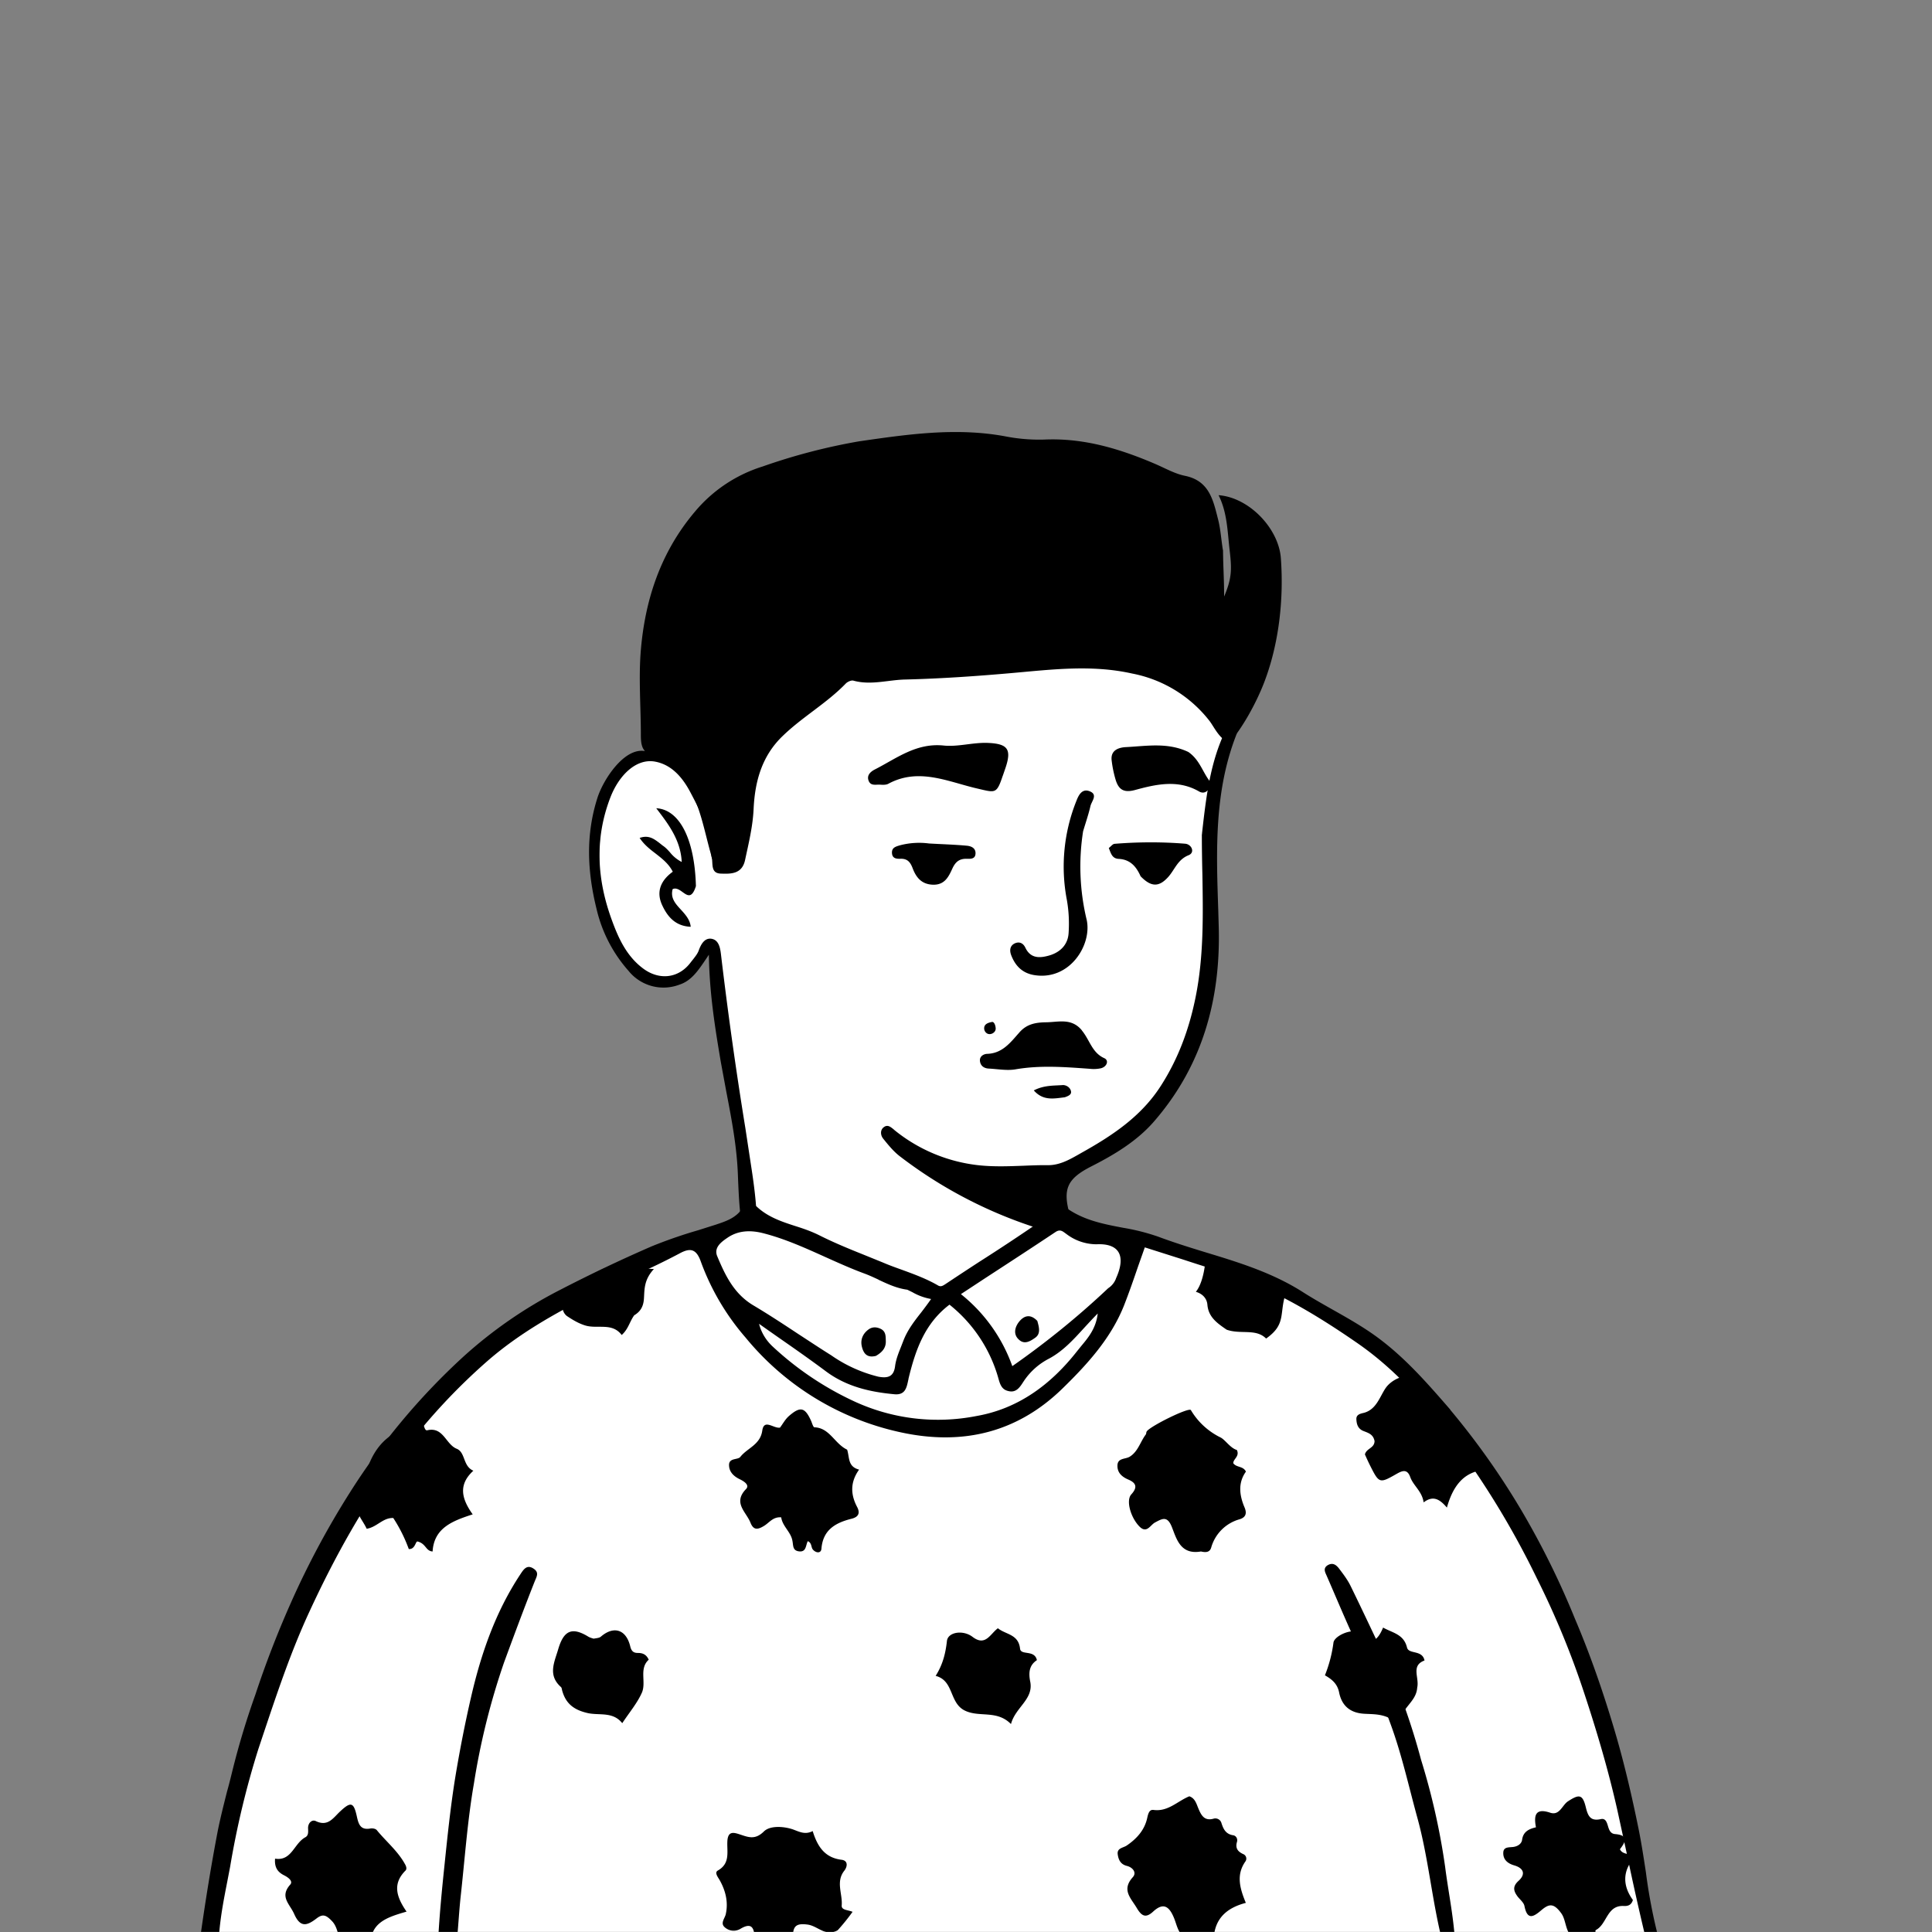 <svg xmlns="http://www.w3.org/2000/svg" viewBox="0 0 1744 1744" fill="none" shape-rendering="auto"><rect x="0" y="0" width="1744" height="1744" fill="#808080" stroke="none"/><mask id="viewboxMask"><rect width="1744" height="1744" rx="0" ry="0" x="0" y="0" fill="#fff" /></mask><g mask="url(#viewboxMask)"><g transform="translate(531 487)"><path d="M554 727.7c-99.2 297-363.8 388.6-503.7 19.8-19.3-50.7 31-69.5 66.2-91.9 24.1-15.3 36.8-28.5 35.3-42.2-7-64.4-36.9-243.8-36.9-243.8l-3-5.8s.7-1.6-2.2 1.2c-3 3-9.9 34.2-37 34.2-24.5 0-49.2-10.9-61-86.3C7.2 285.6 9.6 214 40 201c12.5-5.3 24-7.2 35.2-.8 11.3 6.4-13-22 112-126C268.4 6.4 396.7-3.5 448.5 8 500.3 19.5 552 44.8 574.9 98.5c27.8 65-25.9 114.3-14 262.5-2.2 53.6.8 171.2-146.6 210.6-28 7.5-19.3 48.4 22.7 58.4 67 21 117 72.3 117 97.9" fill="#fff"/><path fill-rule="evenodd" clip-rule="evenodd" d="m554 266.2.1-1.4c4.1-36.4 8.2-71.7 27.1-103.4 6.5 4.4 5.7 10 3.7 15.2-19.9 51.2-18 104.4-16.2 157.6l.4 14c2.1 66.4-14.5 126.8-58.7 177.5-15.4 17.6-35.8 29.8-56.5 40.3-21.4 11-25.9 20.1-19.2 43.6l.8 2.6c1.4 3.9 2.8 7.9-1 11.8-4.5 4.6-9.5 3.3-14.8 1.8l-.6-.1a406.4 406.4 0 0 1-137-68.3c-6-4.4-10.8-10.3-15.5-16.1l-.3-.4c-2.5-3-3-7.8.5-10.4 3.3-2.5 5.8-.5 8.7 1.8l1 .9a145.5 145.5 0 0 0 76.3 31.7c13.4 1.4 26.6.9 40 .4 7.4-.3 14.8-.6 22.3-.5 10.2 0 18.7-4.7 26.7-9.2l2.8-1.6c27.8-15.5 54.3-32.8 72.2-60.7 16.1-25 25.9-52.2 31.6-80.9 7.2-36.1 6.6-72.7 6-109.8-.3-12-.5-24.2-.5-36.4ZM50.6 190.8c21.9-1.7 34 11.2 44.3 26.3a140.4 140.4 0 0 1 22.4 61.5c.5 3.7 1 7.6-1.2 11.3-4.5.6-4.9-3-5-5.6-.5-20.7-9.7-38.7-18.9-56.1-6.6-12.5-16.2-24.6-31.4-27.6-17.2-3.5-33 12-40.8 32.2-14.5 37.6-12 74.6 1.4 111 5.8 15.9 13.1 32.1 27.8 43.2 14.8 11.3 32.7 9.3 43.6-5.7l2-2.5c2-2.6 4-5.1 5-8 2.1-5.8 5.4-11.2 11.3-10.4 6.8 1 8 8.3 8.7 14a3661 3661 0 0 0 22 156.7l5.9 38.8c2.6 17.1 5.6 41.7 3.6 52.1a28 28 0 0 0-.3 2.2c-.4 2.8-.6 5-4.2 5.5-4.9.8-7-2-7.7-6.4-2.3-17-3-23.6-4-49.6-.9-25.2-5.6-50-10.4-74.9l-5-27c-5.2-30.8-10.3-62-10.8-97l-2 3c-7.6 11.3-13.7 20.5-24.5 24a40.5 40.5 0 0 1-46.1-12.5 127.8 127.8 0 0 1-28.8-55.8c-8.4-34-9.9-67.1.9-100.6 5.2-16.1 23.7-44.7 42.2-42Zm34.6 127.5c4.4 3.2 8.4 6 12-5.4-1.1-42.2-14.7-69.2-35.8-70.3 11.2 14.6 22 28.8 23 48.5a32.3 32.3 0 0 1-10.7-8.8c-2-2.2-4-4.4-6.5-6l-3-2.4c-4.8-3.6-9.7-7.4-17.8-4.5 3.8 5.8 9 10 14.3 14 6 4.7 12 9.3 15.6 16.5-10.6 7.7-15.2 17.7-9.7 29.9 4.8 10.5 11.9 19.2 25.9 19.8-.6-6.3-4.7-10.9-8.8-15.4-5-5.4-9.7-10.6-7.5-18.6 3.2-1.5 6.2.7 9 2.7Z" fill="#000"/></g><g transform="translate(178 1057)"><path d="M1314.4 694.4 10.7 691.1S44 481.4 106.9 362.2c73-138.7 176.8-250.5 390.4-316.9C516 39.5 669.8 114 669.8 114l108.7-70s175 48.2 241.2 85.5c84.2 47.3 179.3 187 223.1 296 46.6 115.8 71.6 269 71.6 269Z" fill="#fff"/><path d="M898.5 694.4c-13-1.7-13.5-12.7-17-20.7-4.4-10.4-9.8-13.3-18.7-5-6.5 5.9-10.2 4.1-14.6-3.3-5.3-9-14-16.3-3.7-27.8 3.9-4.2 0-9-5.4-10.3-5.5-1.4-7.4-5.4-8.1-10.1-1-6 4.6-6 8-8.2 9-6.1 16.2-13.9 18.6-25 .8-3.6 1.8-7.7 5.6-7.2 13.2 1.8 21.6-7.9 32.4-12.3 5 1.7 6.3 6.4 8 10.6 2.6 6.2 5.3 12 13.9 9.6a5.7 5.7 0 0 1 7.1 4c1.8 5.6 4 10 10.7 11 2.7.5 4.1 3.4 3.3 6-1.7 5.8.9 8.8 5.7 11a4.4 4.4 0 0 1 2 6.5c-8.5 12-5.3 24 .3 37.5-16.8 4.4-28.3 13.8-29 32.9-5.8.8-11.9.8-19 .8ZM578 685.5c-10.9 6-17.8-4-27-5.2-10.4-1.4-13 1.5-13.3 10.5-.2 5 .6 11-6.6 11.8-13.3 1.6-27.4-3.7-27.9-11-.6-9.7-3.7-12.8-12.6-7.6a12 12 0 0 1-14.3-1.2c-4.3-3.6-.2-7.8.8-11.7 2.5-11-.1-21.4-5.5-31-1.8-3-4.8-6.8-1.6-8.6 11.5-6.5 8-17.2 8.6-26.7.6-9.2 5.8-7.7 11.5-5.8 7.6 2.5 13.6 5 21.5-2.8 5.6-5.5 18-4.6 26.2-1.8 6 2.2 11 5 17.8 1.5 4.4 14.2 11 24 26 25.9 6 .7 5.5 6 2.6 9.8-8 10-1.5 21-2.4 31.4-.4 4.4 5.7 4 9.8 5.8a185 185 0 0 1-13.5 16.7ZM137.7 703c-11.8-5-8.6-17.9-15.8-25.6-5.7-6.1-8.7-6.8-14.2-2.6-8.5 6.5-14.6 8.6-20.2-4.2-4-9-13.3-15.4-3.5-26.4 2.8-3.2-2-6.6-5.6-8.4-5.3-2.7-8.8-6.6-8.1-15 15 2.4 17-13.7 27.3-19.3 3-1.6 2.6-5 2.5-8-.2-5 3.6-8.3 7-6.6 11.1 5.3 15.8-3.1 22-8.8 9.6-9 12.2-8.3 15 4.5 1.5 6.8 3.1 12.6 12.1 11 1.9-.4 4.8.1 5.9 1.4 8.4 10.3 18.9 18.8 25.4 30.6 1.2 2 2 4.5.5 6-12 12-8 24 1 37-17.5 5.1-34.5 10-32.3 33.5-5.8.8-11.8.8-19 .8ZM1249.2 694.4c-15.3-1.7-12.1-16.3-17.8-24.2-6.8-9.4-11-8.8-17.9-3-7.2 6.2-12.8 9.5-15.4-3.7-.6-3-3.8-5.6-6-8.3-3.7-4.9-5.1-9.1.6-14.3 6.7-6 4.8-11.5-3.7-14-6-1.7-10.2-5.2-10-11.4.1-6 6-4.6 9.8-5.4 3.7-.7 6.8-3 7.2-6.4 1-7.2 6-9.7 12.5-11.2-2.1-11-.4-17.6 12.8-13.2 8.5 2.9 10.8-6.7 16-10.2 10.1-6.6 13.3-6.6 16.2 5.3 1.9 7.8 4.1 12.8 13.5 10.7 4.4-1 5.5 3 6.5 6.3 1 3.4 2.2 6.8 6.3 7.2 13 1 9.3 7.4 4.5 13.7 2.7 5.5 9.2 2.9 12.7 7.8-10.6 12.2-10.1 25.5-1 38-1.5 5.2-5.3 5.6-8.5 5.4-15-.6-14.8 16.2-24.7 21.6-2 1 1.3 5.3 2.9 8.6-5.5.6-11 .9-16.5.7ZM929.3 143.3c-8.8-6-16.5-11.5-17.4-22.6-.5-5.6-4.3-9.8-10.4-11.6 8.4-10.4 9-33.3 9-33.3s-3 8.6 73.4 31.2c-8.3 20.7.6 30.5-19 44.3-9.2-9.3-23-3.5-35.6-8ZM906.1 343.5c-18.4 3.2-22-11.2-26.2-21.9-4.1-10.4-8.5-7.9-15.2-4.3-4.3 2.2-7.4 10.2-13.9 3.9-8.1-8-12.6-23.7-7.6-29.2 6-6.6 4.3-10.5-2.9-13.5-5.5-2.4-9.6-6-9.6-12.2-.1-7.4 7-5.9 11-8.3 7.6-4.6 9.6-13.5 14.6-20.1.5-.6.3-1.7.7-2.5 1.8-4.3 38.3-22.4 40-19.5a63.6 63.6 0 0 0 26.8 24.7c4.2 2.1 8.7 9.5 14.7 11.3 2.8 5.8-3.5 8.2-3.2 12 3 4 8.8 2.3 11.4 7.5-7.2 10-6 21-1.4 32 2.4 5.4 1.5 9.2-4.2 11a36.9 36.9 0 0 0-25.8 25.7c-1.3 4.1-4.6 4.5-9.2 3.4ZM586.7 251.6c2.3 7.1.4 15.3 10.8 18-8.2 11.5-7.7 22.6-1.7 33.9 2.7 5.2 1.3 8.8-4.9 10.4-14.4 3.6-26 9.8-27.4 27.1-.3 4.3-4.8 4.1-7.7.8-1.8-2.1-.8-6-4.6-7.6-2 3.6-1.2 10-7.9 9.2-6-.7-5.1-5.3-6-9.6-1.4-8-9-13-10.1-21.1-7.6-.7-11 5.2-16 8-5.4 3.2-9.1 3.6-11.8-3.3-3.9-9.7-16-17.8-4-30.2 3.7-3.8-2.2-7.3-6-9.1-5.4-2.7-9.3-6.7-9.3-12.7 0-6.6 8-4.4 10.2-7.3 6.3-8 18-10.9 19.8-23.7 1.6-11 10.2-1.7 16-2.7 2.5-3.3 4.7-7.5 8-10.4 10.4-9.1 14.6-8 20.2 4.6.8 2 1.8 5.4 2.8 5.5 13.9.5 18.2 14.8 29.6 20.2ZM143.3 295.1c2.7-5.3 5.8-9.6 7-14.4 4.4-20 13-37.3 32.2-46.3 8.7-4 6.9-15.5 15.2-18.7 5.5 2.4 4.5 7.4 6 11.1 1 2.8 1.6 7.9 4 7.3 14.6-3.4 16.6 12.7 26.6 16.7 8 3.3 5.4 15.7 15 19.8-13.8 12.6-10.7 25.3-.6 39.4-17.8 5.8-34.9 12-36.2 33.5-6.3-.4-5.8-7-13.5-9-2-.6-2 7.2-8 6.8-3.6-9.9-8.3-19.3-14-28-9.4-.4-14.8 8.3-24 9.7-4-8.7-12-16-9.7-27.9ZM1062.8 243.9c-1.2-6.5-6.1-7.5-10.4-9.3-4.6-2-5.8-6-6-10.3-.3-4.5 3.7-5.2 7-6 11-3.1 14-14.2 19.2-22 6.5-9.8 23.7-15.8 31.1-6.7 20.1 24.6 41 48.7 57.5 76 .4.7.2 1.7.5 4.3-19 1.9-28.3 15.2-33.6 34-6.5-7.7-12.5-11.2-21-4.7-1.4-10.1-9.3-15-12.1-22.9-2.7-7.5-7.2-5.7-12-3-15.8 9-16 9-24.4-7.7-1.7-3.4-3.2-6.8-4.5-9.7 1.4-5.6 8.5-5.5 8.7-12ZM357.9 422.2c2.8-.5 5.2-.6 6.6-1.9 11.6-9.9 22.7-6.4 26.4 8.8 1 4.2 2.8 6 6.8 6s7.6 1 9.9 6.1c-9 8.1-2 20.3-6.2 29.8-4.1 9.3-11 17.4-17.7 27.5-8.6-10.8-20.9-6.7-31.5-9.2-12-2.8-19.3-8.3-22.6-19.8-.4-1.2-.4-2.8-1.2-3.6-12.1-10.7-6-22.3-2.5-34.2 5-17 12.5-20.4 27.5-11.1 1.4.7 3 1.2 4.5 1.6ZM1101.3 466.4c-.9 13.8-15.8 18.3-16 34.4-10.6-11.1-21.4-10.2-31.7-10.8-12.8-.7-20.4-7.2-22.8-19.3-1.5-7.5-6.2-11.7-12.8-15.4 3.8-9.5 6.4-19.4 7.7-29.5.9-6.5 17.8-13.4 22.3-8.6 10.3 11.2 17 8.4 22.5-5 8.8 4.9 18.7 6 21.6 18 1.6 6.4 13.8 1.8 15.8 11.7-12.6 4.7-4.5 15.4-6.6 24.5ZM699.8 420.5c11.8 9.1 16-2.6 23-7.7 7 5.8 18.6 5.2 20 18.5.8 6.3 13.1.6 15.2 10.3-6.6 4.4-7.8 10.6-6 19.5 3.1 15.9-13.4 23-17.4 38.2-12.8-13-28.5-5.7-41.7-12.2-14.2-7-9.6-27-26.3-31.3 6.6-10.4 9-20.7 10.2-31.6 1-8 14.5-10.1 23-3.7ZM394.5 130.3c-4.2 5.8-5.3 12.5-11.3 17.8-8.8-11.7-22.3-5-33.5-8.8-5.9-1.9-10.9-5-15.6-8.1-6.8-4.5-5.9-18.2 1.3-23 14.3-9.5 27-21.4 45.4-23.8 10.8-1.4 18.8 4 31.5 4.1-9 9.7-8.5 18.3-9 26.5-.4 6.4-2.4 11.5-8.8 15.3Z" fill="#000"/><path fill-rule="evenodd" clip-rule="evenodd" d="M1290.7 617.2a2582 2582 0 0 0 17.3 77.2c4.7 0 8.2 0 11.4-.9a482.5 482.5 0 0 1-11.7-60.7c-2-13-4-26.1-6.6-39-6.2-30.4-13.2-60.5-22-90-10-33.6-21.5-66.9-35.3-99.3a743.8 743.8 0 0 0-48.2-97.7 685.2 685.2 0 0 0-64.4-91.1v-.2c-20.5-23.6-40.8-47-66.5-65.8-12.5-9.1-25.9-16.7-39.2-24.2-9-5.1-18.1-10.2-26.9-15.8-27.4-17.6-57.8-27-88.2-36.2-14.4-4.4-28.8-8.9-43-14.2a192.7 192.7 0 0 0-31.6-8c-18.4-3.5-37-7-53.2-19.4-2 8.4-7.7 9.7-13.5 11-3.1.7-6.2 1.4-8.8 3.2a1810.6 1810.6 0 0 1-54.4 36 3387.4 3387.4 0 0 0-30.4 20c-2.2 1.4-4.1 2.8-6.7 1.3-10.3-6-21.5-10.1-32.7-14.2-5.9-2.1-11.7-4.2-17.5-6.7l-17-6.9c-13.5-5.4-27.1-11-40-17.5-7-3.5-14.2-6-21.5-8.3-12.4-4-24.8-8.1-34.9-17.5-3.5-3.4-9.7-3.3-13.5 2-5.7 8.3-14.6 11.2-23.6 14.2l-15.8 5A426.6 426.6 0 0 0 410.4 68a1350.1 1350.1 0 0 0-82.1 39 403.3 403.3 0 0 0-88.4 61 601.8 601.8 0 0 0-102.2 122.5A768.3 768.3 0 0 0 84.5 390a897.7 897.7 0 0 0-32 82.8 714 714 0 0 0-20 65.8C30.7 545.8 29 553 27 560c-3 11.9-6 23.7-8.4 35.6-6.3 32.9-11.6 66-16.2 99 6.3 0 11.6 0 17.1-1.1 1-18.1 4.4-35.3 7.7-52.2l2.5-13a785.6 785.6 0 0 1 25.4-106.1l4-12C71.9 472 84.5 434 101.5 397.4c22.8-49.3 49-96.5 81.7-140.2a540.3 540.3 0 0 1 79.7-86.4c27.7-23.9 59-41.7 91.8-58.2 11.5-5.8 23.3-11 35-16.3A604.5 604.5 0 0 0 435 74.7c9.6-5.3 15.4-5 19.7 7.3a218.6 218.6 0 0 0 40.4 68.5 249 249 0 0 0 140.7 85.6c56 12 105.3-.3 146-40.4 22.1-21.6 43.2-44.9 54.9-74.4 4.5-11.5 8.6-23.3 12.7-35.3l6-17 34 10.8c10.7 3.5 21.5 7 32.4 10.3 45.7 14 86.6 38.4 125.6 65.4 43.3 30 75.4 71.4 105.2 114.2a769.7 769.7 0 0 1 56.5 97.6 766.7 766.7 0 0 1 42.5 102.7c11.7 35.3 22.3 71 30.5 107.6l8.6 39.6ZM615 98.2c8.3 3.9 16.7 7.8 26 9l4.5 2.2a52 52 0 0 0 17 6.2c-3 4.3-6 8.3-9 12.2-6.4 8.1-12.4 16-16 25.4l-2.3 5.9c-2.2 5.5-4.4 11-5.2 17-1.1 9.1-5.9 11.4-15.2 9.6a127 127 0 0 1-42.5-19.3c-10.1-6.3-20-12.9-30-19.4-13.3-8.8-26.7-17.6-40.5-25.8-17.4-10.5-25.2-27.1-32.4-44.3-3.1-7.6 3.4-12.6 9-16.4 10-7 21.4-7.2 32.9-4.2 19.4 5 37.5 13.2 55.7 21.4 11.6 5.2 23.1 10.4 35 14.8 4.4 1.6 8.7 3.6 13 5.6Zm130.6 92.4c-3.2 5-6.6 10-13.7 8-5.9-1.4-7.3-6.5-8.7-11.5l-.7-2.4a130 130 0 0 0-43.4-64c-22.6 17.1-30.8 41.4-37 66.8 0 .7-.3 1.4-.4 2.1-1.4 6.4-2.8 12.7-12 12-22.1-2-43.4-6.8-62-20.6-13.8-10.3-27.9-20.2-42-30a4158 4158 0 0 1-18.5-13c2 8 6.4 15.1 12.5 20.7a281.2 281.2 0 0 0 73.4 49.3 180 180 0 0 0 110.5 13.2c37.7-6.6 67.1-28.5 90.5-58.3l3.8-4.7c6.6-7.9 13.5-16.2 15-29.5-4.2 4.2-8.1 8.5-12 12.7-10.2 11.2-19.6 21.5-32.3 28.2a60.7 60.7 0 0 0-22 19.5l-1 1.5Zm83.8-93.5a18 18 0 0 1-7.1 8.8c-27 25.5-56 49-86.5 70.3a145.5 145.5 0 0 0-46.4-65L711 97c21.5-14 42.7-27.8 63.7-41.8 4-2.7 6.2-1 8.8.9l1.1.8a45 45 0 0 0 27.3 9.3c20.8-1 26.7 10.8 17.4 31Z" fill="#000"/><path d="M217.5 694.4c1.2-22.7 3.4-45.5 5.8-68.3 2.7-26.1 5.4-52.2 9.6-78.3 4-24.3 8.7-48.4 14.2-72.3 9-39.3 22.1-77.4 44.7-111.5 3-4.6 6-9 12-4.9 5.3 3.6 2.4 7.4.6 12.1-9.5 24-18.4 48-27.3 72.2A637.5 637.5 0 0 0 249.8 553c-5.9 33.8-8.2 68.2-12 102.3-1.3 12.3-2 24.6-3.2 38-5.5 1.1-10.7 1.1-17 1.1ZM1123.7 694.4c-9.2-36.8-12.3-74.6-22.4-111-7.7-28.1-14-56.8-24-84-7.1-19.3-14-39-23.4-57.6-12.7-25-23.3-51.2-34.6-77-1.3-2.9-3-6.3 1.2-8.9 4.5-2.6 7.5-.4 10 2.7 3.8 5 7.8 10.2 10.6 15.9 10 20.4 19.6 41 29.5 61.6a603.2 603.2 0 0 1 34.2 95.5 618.8 618.8 0 0 1 21.7 96.5c2.7 21.4 7.2 42.7 8.8 65.3-3.4 1-7 1-11.6 1ZM612.5 167c-8.2 2-11.1-2.7-12.5-8.4-1.5-6.2.8-11.7 6-15.5 3.3-2.4 7-2.4 10.9-.6 4.8 2.3 4.6 6.6 4.7 10.8.3 6.3-3.1 10.3-9 13.7ZM758.4 135.5c1.7 5.9 3 11.4-1.7 14.9-4.2 3-9.7 6.7-14.8 2-5.5-4.8-3.8-11.3-.2-16 4.2-5.4 10-8 16.7-1Z" fill="#000"/></g><g transform="translate(266 207)"><path d="M838 289.5c.2 17.7 1 25.4 1 42 7-16.5 7-24.5 5-41.7-2-16.7-2-33.7-10-49.8 27.7 2.1 54.1 30 56.2 56.6 2.8 37.8-1.8 77.8-15 112.3-7.4 19.3-20.2 42-31.3 54.4-9.2-2.8-14-14.4-18.3-19.8A116.1 116.1 0 0 0 756 401c-36.6-8.2-72.7-3.6-109.1-.4-31.8 2.8-63.7 5-95.6 5.8-15.6.3-31.1 5.4-47 1-1.9-.5-5.2 1-6.8 2.6-17.2 17.8-39 30-56.8 47.2-18.9 18-25.2 41-26.4 65.6-.7 16-4.4 31-7.7 46.4-2.7 13-13 12.7-21.9 12.4-9.8-.3-6.7-9.5-8.4-15.6-8.6-29.5-11.9-61.4-37.6-83-3.9-3.3-8.2-7.7-12.7-8.1-12.5-1.3-13.5-9-13.5-18.7 0-24.7-2-49.5-.2-74 3.6-47 17.8-90.4 48.9-127.2a130 130 0 0 1 61.2-40.9 540 540 0 0 1 87-22.7c43.5-6.3 87.4-12.7 131.6-4.6a160 160 0 0 0 35.6 3c35.4-1.6 68 8.2 100 21.9 8.9 3.8 17.7 8.9 27 10.8 22.3 4.5 25.6 22.4 30 39.5 2.2 8.6 2.7 17.6 4.3 27.5Z" fill="#000"/></g><g transform="translate(791 871)"><path d="M185.6 59.2c7.2 8.7 9.1 20 20.2 25 4.5 2 2.4 7.7-2.9 9.1a31 31 0 0 1-10.1.5c-22.4-1.6-44.7-3.4-67.2.5-7.7 1.3-16-.3-24-.7-4.3-.2-7.5-2.4-8-6.8s3.5-6.4 6.5-6.5c13.7-.4 21-10.2 28.8-19 6.8-8 15-9.4 24.8-9.5 11.1-.2 22.7-4 32 7.4ZM170.2 119.5c-10 1.2-19.5 3.4-28-6.2 9.4-4.8 17.9-4.2 26-4.8 3-.2 6.9 1.9 7.6 5.7.5 2.9-2.3 4.1-5.6 5.3ZM107.8 57.2c.3 4-5 6.8-8.2 4.4a5.4 5.4 0 0 1-2.2-4.4c0-3.9 3.8-5.1 7.2-5.7 1.3-.2 2.9 1.9 3.2 5.7Z" fill="#000"/></g><g transform="translate(653 805)"></g><g transform="translate(901 668)"><path d="M76.7 82.4a205.6 205.6 0 0 0 3.3 80.2c4.7 22.4-15.2 54.4-46.8 49.7-11-1.6-17.5-8.1-21.3-17.8-1.7-4.3-1.5-8.8 3.3-11 4-1.7 7.4-.2 9.4 4 4.8 10.1 13.4 9.4 21.9 6.9 9.6-2.9 16.4-9.6 17.1-19.9.7-10.1.2-20.3-1.6-30.4a159.3 159.3 0 0 1 8.8-89.5c2.2-5.7 5.4-10.9 11.9-8.3 7.5 3 1.8 8.8.7 13.1-1.7 7.4-4.2 14.7-6.7 23Z" fill="#000"/></g><g transform="translate(610 680)"><path d="M419.6 111c-4.2-9.5-9.9-15.2-19.8-15.7-6-.3-7-5.1-8.9-9.8 2-1.5 3.5-3.7 5.3-3.8 21.1-1.7 42.4-1.8 63.5-.1 6 .4 9.3 8 3.2 10.4-10 4-12.5 13.2-18.5 19.8-8.2 9-15.2 9.1-24.8-.8ZM228.6 81.4c12.2.7 23.1 1 34 2 3.6.3 8 1.8 8 6.7 0 5.6-4.6 5.2-8.3 5.1-6.3 0-9.7 2.7-12.5 8.6-3.4 7.4-6.9 15.3-18 14.8-10.5-.5-15.1-7.2-18.1-15.2-2.2-5.7-5-8.4-11-8.2-3.4.1-7.1-.2-7.5-4.9-.4-5 3-6 7-7.2a67.9 67.9 0 0 1 26.4-1.7Z" fill="#000"/></g><g transform="translate(610 680)"></g><g transform="translate(774 657)"><path d="M131.2 43.2c-5.6 16.8-6.6 15.4-23 11.6-26.2-6-52.7-19.2-80.3-4.3-2 1.1-5 1-7.6.8-3.6-.2-8.2 1.3-10.1-3.3-2.1-5 1.5-8.3 5.3-10.3C35.2 27.7 53 13.4 77.9 16c12.8 1.3 26-2.8 39.3-2.4 18.8.7 22.4 5.7 16 23.9l-2 5.8ZM298.7 21.8c9.6 6.6 12.5 16.8 18.3 25a7 7 0 0 1-.6 9.4c-2.4 2.7-5.4 2.8-8.1 1.2-19.1-11-38.9-6.4-58-1.2-10.2 2.7-14.6-.8-17.2-9.2-1.7-5.7-2.9-11.5-3.6-17.4-1.3-9.8 6.9-11.9 13-12.2 18.5-.9 37.4-4.5 56.2 4.4Z" fill="#000"/></g><g transform="translate(0 559)"></g></g></svg>